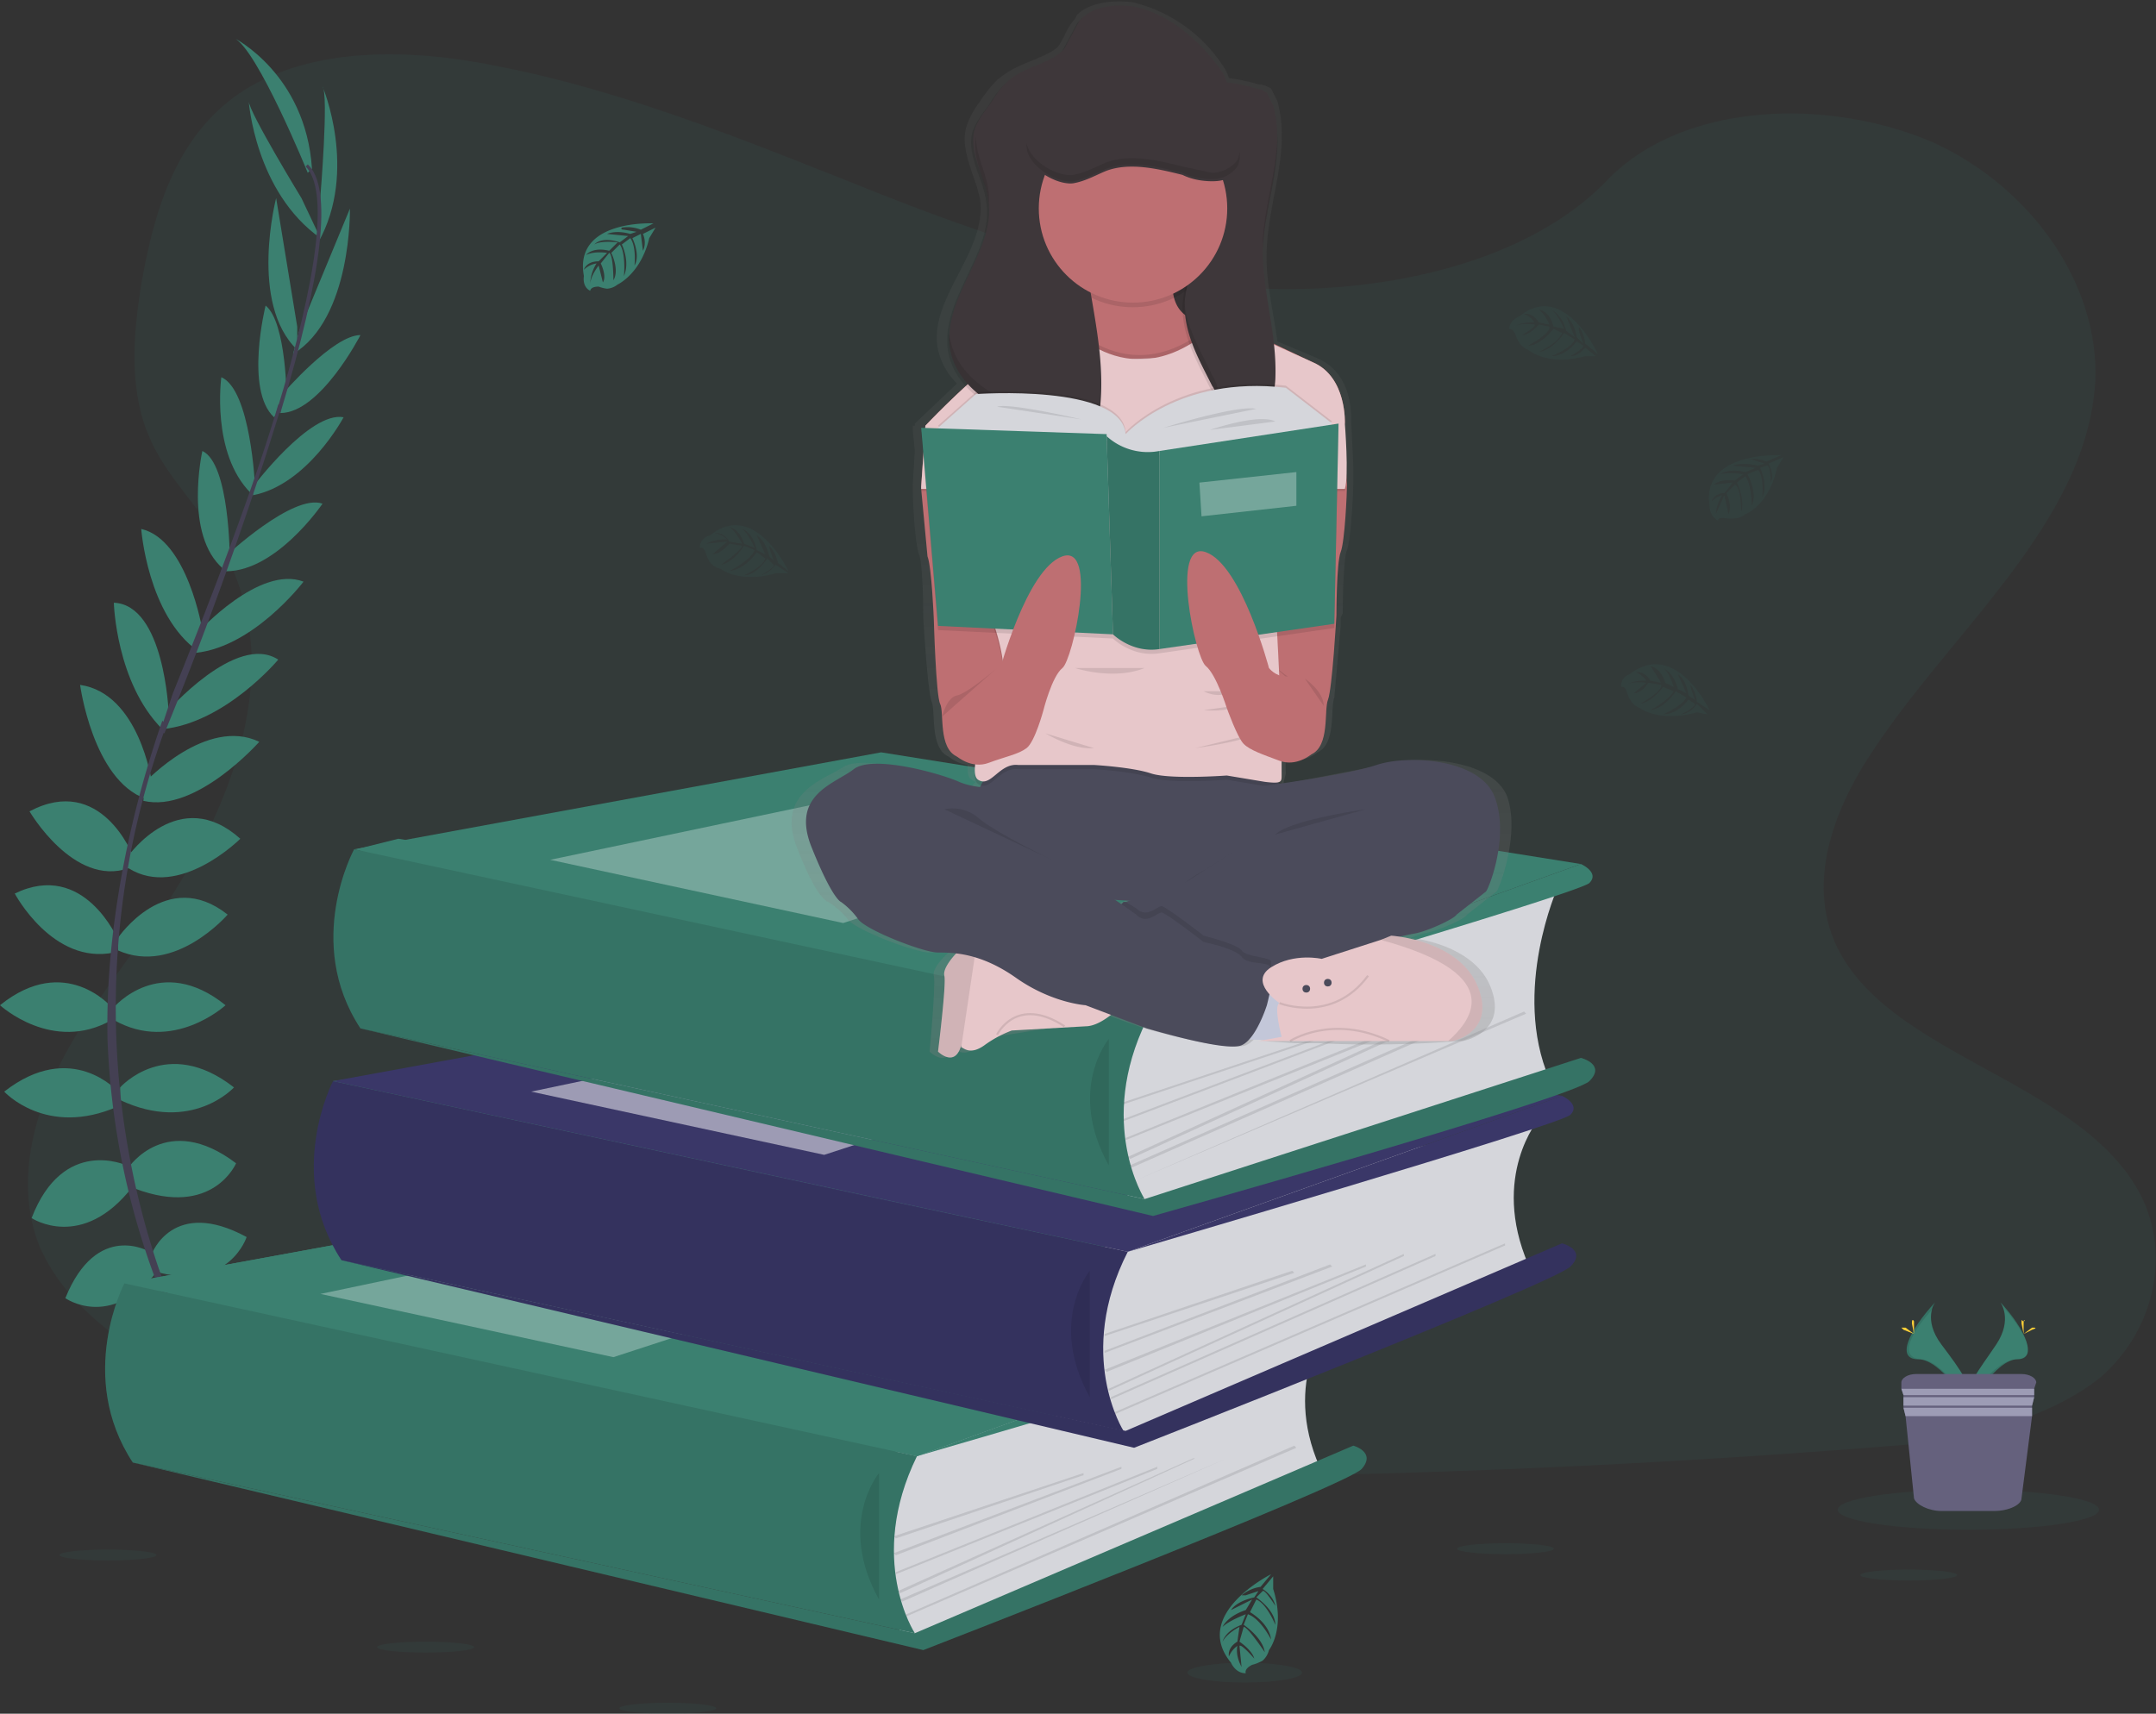 <svg data-name="Layer 1" xmlns="http://www.w3.org/2000/svg" viewBox="0 0 1022.8 813.2"><rect x="0" y="0" width="1022.8" height="813.2" fill="#333333" stroke="none"/><defs><linearGradient id="a" x1="635.2" y1="545.3" x2="635.2" y2="43.4" gradientUnits="userSpaceOnUse"><stop offset="0" stop-color="gray" stop-opacity=".3"/><stop offset=".5" stop-color="gray" stop-opacity=".1"/><stop offset="1" stop-color="gray" stop-opacity=".1"/></linearGradient></defs><path d="M600 137c-65-2-127-23-185-46S297 43 234 31c-40-8-87-9-120 13-31 21-41 57-47 91-4 25-6 52 5 75 8 17 22 30 31 46 34 55 10 122-26 176-17 25-37 49-50 76s-19 57-8 84c12 27 39 47 68 61 60 29 130 38 199 42a4672 4672 0 00625-10c31-5 62-13 85-31 28-24 35-64 16-93-32-50-120-62-142-115-12-29 0-62 18-89 38-58 102-109 106-176 2-45-29-91-76-113-50-22-120-20-156 18-38 39-105 53-162 51z" fill="#3b8070" opacity=".1"/><path fill="#3b8070" d="M435 691l-342-2-34-80 120-9-21-87 238-31-227-79 20-5 366 60-20 136-29 75-71 22z"/><path d="M98 655s21-3 34 12c0 0-9 7-29-3zM96 655s-13 17-7 35c0 0 11-4 13-27zM84 628s9-15 42 6c0 0-4 10-19 10s-19-8-23-16zM82 627s-17-2-19 38c0 0 11 2 19-11s4-19 0-27zM72 595s10-27 45-8c0 0-8 25-41 17zM61 554s18-27 51-2c0 0-11 26-48 12zM57 516s22-25 54 0c0 0-20 22-54 6zM54 478s22-26 53-1c0 0-25 23-53 7zM56 445s23-34 52-11c0 0-25 29-52 17zM61 406s24-34 53-8c0 0-29 29-53 14zM69 371s29-31 54-19c0 0-30 34-55 28zM79 338s33-38 53-25c0 0-25 30-55 33zM94 300s29-32 50-24c0 0-25 33-54 34zM107 264s32-30 46-25c0 0-23 34-48 32zM120 231s27-36 43-33c0 0-17 32-43 37zM134 187s24-28 37-28c0 0-19 37-38 37zM142 157l24-58s1 52-27 69zM152 93s4-48 1-52c0 0 17 40-2 74zM71 594s-25-15-40 22c0 0 21 15 43-12zM60 553s-30-14-45 25c0 0 24 16 48-15zM56 518s-22-25-54 0c0 0 20 22 54 7zM53 478s-22-26-53-1c0 0 25 23 53 7zM56 446s-16-38-49-22c0 0 18 34 47 28z" fill="#3b8070"/><path d="M63 406s-15-39-49-21c0 0 21 36 47 27zM72 371s-6-42-34-46c0 0 6 45 31 54zM80 338s-2-51-26-52c0 0 1 38 23 60zM96 299s-7-43-29-48c0 0 3 41 27 58zM109 265s0-45-13-51c0 0-9 40 10 56zM121 231s-2-46-16-52c0 0-5 36 14 55zM136 190s0-37-10-45c0 0-10 40 4 53z" fill="#3b8070"/><path d="M141 155l-10-61s-13 50 10 72zM143 94s-25-41-25-46c0 0 3 43 34 65zM146 82s-24-59-35-64c0 0 34 17 37 62z" fill="#3b8070"/><path d="M133 196h-2c20-65 25-106 14-117l1-1c12 11 7 52-13 118z" fill="#444053"/><path d="M78 348l-2-1 6-18c21-52 39-100 50-137l2-1a1833 1833 0 01-56 157z" fill="#444053"/><path d="M128 704s-32-37-55-99a364 364 0 01-22-112c-1-48 9-102 26-151l2 2a386 386 0 00-3 260c22 61 54 97 55 98z" fill="#444053"/><path d="M631 627s-23 28-5 69l-181 79-17 4-8-35 5-45v-24z" fill="#d5d6db"/><path fill="#3b8070" d="M59 609l251-46 332 53-207 75-376-82z"/><path fill="#3b8070" d="M59 609l251-46 332 53-207 75-376-82z"/><path d="M59 609s-23 44 4 85l371 81s-23-35 1-84z" fill="#3b8070"/><path d="M59 609s-23 44 4 85l371 81s-23-35 1-84zM70 624s-13 33 0 54" opacity=".1"/><path d="M434 775l208-89s11 3 4 11-208 86-208 86L63 694z" fill="#3b8070"/><path d="M434 775l208-89s11 3 4 11-208 86-208 86L63 694zM417 699s-20 24 0 60" opacity=".1"/><path opacity=".1" d="M424 729l90-30v1l-89 30zM424 737l108-41v1l-107 41zM425 746l124-50v1l-124 50zM426 755l140-63h1l-140 64zM427 759l155-67-154 68zM430 766l184-80 1 1-185 80z"/><path fill="#fff" opacity=".3" d="M152 614l176-37 107 20-144 47-139-30z"/><path d="M642 616s9 4 3 10-210 65-210 65z" fill="#3b8070"/><path d="M730 531s-23 27-5 69l-181 79-17 3-8-35 5-44v-24z" fill="#d5d6db"/><path fill="#3a3768" d="M158 513l251-46 332 53-206 74-377-81z"/><path d="M158 513s-23 44 4 85l371 81s-23-36 2-85z" fill="#3a3768"/><path d="M158 513s-23 44 4 85l371 81s-23-36 2-85l-118-25zM170 528s-14 33 0 54" opacity=".1"/><path d="M534 679l207-89s12 3 4 11-207 86-207 86l-376-89z" fill="#3a3768"/><path d="M534 679l207-89s12 3 4 11-207 86-207 86l-376-89zM517 603s-20 24 0 60" opacity=".1"/><path opacity=".1" d="M524 633l89-30 1 1-90 30zM524 641l107-41 1 1-108 41zM524 650l124-50v1l-123 50zM526 659l140-64v1l-140 64zM527 663l154-68v1l-154 68zM529 670l185-80v1l-185 80z"/><path fill="#fff" opacity=".5" d="M252 518l176-37 107 20-144 47-139-30z"/><path d="M741 520s9 4 4 9-210 65-210 65z" fill="#3a3768"/><path d="M739 421s-22 49-4 91l-181 57-18 3-8-35 6-44v-24z" fill="#d5d6db"/><path fill="#3b8070" d="M168 403l250-46 332 53-206 74-376-81z"/><path d="M168 403s-24 44 3 85l372 81s-23-36 1-85z" fill="#3b8070"/><path d="M168 403s-24 44 3 85l372 81s-23-36 1-85zM179 418s-13 33 0 54" opacity=".1"/><path d="M543 569l207-67s12 3 4 11-207 64-207 64l-376-89z" fill="#3b8070"/><path d="M543 569l207-67s12 3 4 11-207 64-207 64l-376-89zM526 493s-20 24 0 60" opacity=".1"/><path opacity=".1" d="M533 523l90-30v1l-90 30zM533 531l108-41v1l-108 41zM534 540l123-50 1 1-124 50zM535 549l140-64 1 1-140 64zM536 553l154-68 1 1-154 68zM539 560l184-80 1 1-185 79z"/><path fill="#fff" opacity=".3" d="M261 408l176-37 107 20-144 47-139-30z"/><path d="M750 410s9 4 4 9-210 65-210 65zM310 106s-38-2-33 25c0 0-1 5 3 7 0 0 0-2 4-2a17 17 0 004 1 9 9 0 005-2s11-5 15-22l3-5-6 3s2 4 0 8l-1-8-4 2s4 8 1 13c0 0 1-9-2-13l-4 3s4 8 1 15c0 0 1-11-2-15l-4 4s4 8 1 13c0 0 0-12-2-13l-4 5s3 6 1 9l-2-8s-4 5-4 9a19 19 0 013-10 11 11 0 00-6 3s1-4 7-4l4-4s-6-1-10 1c0 0 3-4 11-2l4-4s-8-1-11 1c0 0 3-4 12-1l4-3-10-1s4-2 11 0l3-1-6-1c-2 0-1-1-1-1a17 17 0 019 1l6-3z" fill="#3b8070"/><path d="M845 216s-38-2-34 24c0 0 0 5 4 7 0 0 0-2 4-1a18 18 0 004 0 9 9 0 005-2s11-4 15-22l3-5-7 3s3 5 1 9c0 0 0-9-2-8l-3 1s4 8 1 14c0 0 1-10-2-13l-5 2s5 9 2 15c0 0 0-10-3-14l-4 3s4 8 2 14c0 0 0-12-3-13l-4 4s3 6 1 10l-2-9-4 9a19 19 0 013-9 11 11 0 00-5 3s1-4 6-4l4-5-9 1s3-3 10-2l4-3s-7-1-11 0c0 0 4-3 12-1l5-2-11-1s4-2 12 0l3-1-6-2h-2a16 16 0 019 1l7-3zM374 271s-16-34-37-17c0 0-5 1-5 6 0 0 2-1 3 3a18 18 0 002 4 9 9 0 005 3s9 7 26 2h6l-6-4s-3 4-7 5c0 0 7-4 6-5l-3-3s-5 8-11 8c0 0 9-4 10-8l-4-3s-5 8-13 9c0 0 10-5 12-10l-5-2s-5 8-11 9c0 0 10-7 10-9l-6-1s-4 5-8 5l7-6-10 1a19 19 0 0110-2 11 11 0 00-6-3s4-1 7 4l6 1s-3-6-6-8c0 0 5 1 7 8l5 2s-3-7-6-9c0 0 5 1 7 10l4 2-4-9s4 2 6 10l2 2-2-6v-1a16 16 0 014 8l5 4zM758 168s-16-35-37-18c0 0-5 2-5 6 0 0 2 0 3 3a17 17 0 002 4 9 9 0 004 3s9 8 27 3h5l-5-4s-3 4-7 4c0 0 7-4 6-5l-3-2s-5 7-12 7c0 0 10-4 11-8l-5-3s-5 8-12 9c0 0 9-4 11-9l-4-2s-6 8-12 8c0 0 11-6 10-9l-5-1s-4 5-8 5c0 0 7-4 6-5 0 0-6-1-10 1a19 19 0 0110-2 11 11 0 00-5-4s4-1 7 4l5 1s-2-5-5-7c0 0 5 0 7 8l5 1s-3-7-6-9c0 0 5 2 7 10l4 3-4-10s4 3 5 10l3 3-2-6v-2a16 16 0 013 8l6 5zM811 337s-16-34-38-17c0 0-4 1-4 6 0 0 2-1 3 3a17 17 0 002 4 9 9 0 004 3s9 7 27 2l5 1-5-5s-3 5-8 5c1 0 8-4 7-5l-3-2s-5 7-12 7c0 0 9-4 11-8l-5-3s-5 8-12 9c0 0 9-5 11-9l-5-2s-5 7-11 8c0 0 11-6 10-9l-6-1s-3 5-7 5l6-5s-6-1-10 1a20 20 0 0110-2 11 11 0 00-5-4s4-1 7 4l5 1-5-8s5 1 7 8l4 2s-2-7-5-9c0 0 5 2 7 10l4 2-4-9s4 2 5 10l3 2-2-6v-1a16 16 0 013 8l6 4z" fill="#3b8070" opacity=".1"/><ellipse cx="201.9" cy="781.6" rx="23" ry="2.6" fill="#3b8070" opacity=".1"/><ellipse cx="51.2" cy="737.9" rx="23" ry="2.6" fill="#3b8070" opacity=".1"/><ellipse cx="316.8" cy="810.6" rx="23" ry="2.6" fill="#3b8070" opacity=".1"/><ellipse cx="905.5" cy="747.4" rx="23" ry="2.6" fill="#3b8070" opacity=".1"/><ellipse cx="714.2" cy="734.9" rx="23" ry="2.6" fill="#3b8070" opacity=".1"/><ellipse cx="590.5" cy="793.7" rx="27.2" ry="4.7" fill="#3b8070" opacity=".1"/><path d="M603 747s-38 19-19 42c0 0 2 5 7 5 0 0-1-2 3-4a20 20 0 005-2 10 10 0 003-5s8-10 2-29v-6l-5 6s5 3 6 8c0 0-5-8-6-7l-3 3s9 6 9 13c0 0-4-10-9-12l-3 6s9 5 10 13c0 0-5-10-11-12l-2 5s9 6 10 13c0 0-8-12-10-12l-2 7s6 4 7 8c0 0-6-7-7-6l1 10s-3-5-2-10a12 12 0 00-4 5s-1-4 4-7l1-7s-6 3-8 7c0 0 1-5 9-8l2-5s-8 3-11 6c0 0 2-5 11-8l3-5-10 5s2-4 11-6l2-3-6 2h-2a18 18 0 019-4l5-6z" fill="#3b8070"/><path d="M804 421c-7-18-43-20-59-15l-47 9v-1l1-4a53 53 0 010-7c8 3 15-3 15-3 9-4 6-21 8-26l3-34v-4l1-2s0-25 2-30 3-28 3-32v-3-5l-1-21v-1c0-4 0-22-16-29l-19-8c-2-15-6-30-5-45v-7 7c1-19 8-38 7-56v5a58 58 0 00-2-18l-3-6a13 13 0 00-6-2 110 110 0 00-14-3 22 22 0 00-3-6 71 71 0 00-43-30c-9-1-20 0-26 6a19 19 0 00-1 2c-4 4-5 9-8 13l-1 1c-7 5-17 7-24 12a29 29 0 00-4 3 61 61 0 00-8 10c-3 4-6 9-7 14-2 11 5 22 7 33 3 25-25 47-20 71a33 33 0 009 16l-20 19v1h-1v2l1 10-1 16v2c0 5 1 26 3 31s2 30 2 30 2 35 4 40-1 22 8 26a19 19 0 009 4c0 3 0 6 2 7a4 4 0 002 1 22 22 0 00-2 2 42 42 0 01-10-2c-10-4-42-13-51-7s-32 12-22 38 15 26 15 26a37 37 0 019 8c3 5 32 16 39 16a71 71 0 019 0s-8 7-7 11-2 36-2 36 8 8 11-2h1c0 1 4 5 10 0a59 59 0 019-5l31-5a89 89 0 0110 0c5 0 10-3 13-5l17 6c7 2 40 11 48 8a11 11 0 004-3l7 1h-3l15 1h11a520 520 0 0067-1h2s22-4 13-26c-7-17-29-22-38-23l6-2c7-1 20-7 21-9l14-11c2-3 11-28 5-45zm-181 49l-1 1h-1l-1 1-4-2h7zm95 29z" transform="translate(-89 -43)" fill="url(#a)"/><path d="M598 322s15 40 24 36 6-21 8-26 4-40 4-40 0-25 2-30 3-28 3-32l-2-29-9-3-22 8-3 17-1 7v3z" fill="#be6f72"/><path d="M603 315s15 12 19 13 7 10 7 10" opacity=".1"/><path d="M478 323s-15 40-24 36-6-21-8-25-3-40-3-40-1-25-3-30l-3-32v-1l2-29 9-2 22 8 3 17 1 7 1 3z" fill="#be6f72"/><path fill="#3e373a" d="M544 109h34v54h-34z"/><path opacity=".1" d="M544 109h34v54h-34z"/><path d="M472 363s-11 13-7 15 32 46 32 46 92 12 110-5 17-48 17-48-14 3-16 2l-10-10s-118-7-126 0z" fill="#4b4b5b"/><path d="M638 201l-30 24-9 1h-3l-56 4-58-4-9-1-11-1-23-22s16-17 31-29c5-5 11-8 14-10h1a16 16 0 006-4c12-12 22-41 22-41s50-25 44 8 22 26 22 26l9 4 4 2 10 4 21 10c16 7 15 29 15 29z" fill="#be6f72"/><circle cx="537.4" cy="101.1" r="44.7" opacity=".1"/><path d="M638 233H437v-1l2-29s16-17 31-29l126-5 5-6 22 10c16 7 15 29 15 29s2 25 0 31z" opacity=".1"/><path d="M638 232H437v-1l2-29s16-17 31-29l126-5 5-6 22 10c16 7 15 29 15 29s2 25 0 31z" fill="#e7c7ca"/><path d="M505 151s32 40 74-1 5 91 5 91l-91 11z" opacity=".1"/><path d="M505 153s32 40 74-1 5 91 5 91l-91 11z" fill="#e7c7ca"/><path d="M592 160l3 51 4 17 3 13s7 100 5 105 1 9 1 11v13c0 3 0 4-8 3l-18-3s-27 2-36-1-27-4-27-4h-36c-9-1-13 11-19 7s7-35 11-45-5-33-5-33l12-66 2-15v-48h1a16 16 0 006-4l3 47 94 4v-54" opacity=".1"/><path d="M592 158l3 51 4 17 3 13s7 100 5 105 1 9 1 11v13c0 3 0 4-8 3l-18-3s-27 2-36-1-27-4-27-4h-36c-9-1-13 11-19 7s7-35 11-45-5-33-5-33l12-66 2-15v-48h1a16 16 0 006-4l3 47 94 4v-54" fill="#e7c7ca"/><path d="M603 51l-3-6a12 12 0 00-5-2 104 104 0 00-14-3 22 22 0 00-3-6c-10-14-25-27-42-30-9-1-19 0-25 7l-7 13c-6 7-17 8-25 14-4 3-7 7-10 12-3 4-7 9-8 14-2 11 6 22 7 33 3 24-23 46-18 71 3 14 16 24 29 29 5 2 10 3 13 8l2 6c3 7 13 7 19 2s7-13 8-20c3-32-10-64-9-97 1-10 3-21 12-25 12-6 26 4 39 2a78 78 0 014 47c-2 9-6 17-6 26 0 14 7 26 13 38a20 20 0 013 7 18 18 0 01-2 8c-3 10-9 19-10 29a5 5 0 001 3 4 4 0 002 1c11 2 20-7 26-17a81 81 0 0010-34c1-21-6-41-6-61 1-23 11-47 5-69z" opacity=".1"/><path d="M604 50l-3-6a12 12 0 00-5-2 104 104 0 00-14-3 22 22 0 00-3-6c-10-14-25-27-42-30-9-1-19 0-25 7l-7 13c-6 7-17 8-25 14-4 3-7 7-10 12-3 4-7 9-8 14-2 11 6 22 7 33 3 24-23 46-18 71 3 14 16 24 29 29 5 2 10 3 13 8l2 6c3 7 13 7 19 2s7-13 8-20c3-32-10-64-9-97 1-10 3-21 12-25 12-6 26 4 39 2a78 78 0 014 47c-2 9-6 17-6 26 0 14 7 26 13 38a20 20 0 013 7 18 18 0 01-2 8c-3 10-9 19-10 29a5 5 0 001 3 4 4 0 002 1c11 2 20-7 26-17a81 81 0 0010-34c1-21-6-41-6-61 1-23 11-47 5-69z" fill="#3e373a"/><path fill="#c3c7d9" d="M582 493l39 1-5-29-31 2-3 26z"/><path d="M705 423l-14 11c-1 2-14 8-20 9s-26 6-30 8c-3 2-24 7-38 10a107 107 0 01-11 2c-6 0-72-22-72-22l13-13h1l29-10c10-3 22-15 22-15l20-7c2-1-6-23-6-23s39-5 54-10 49-3 56 15-2 42-4 45z" fill="#4b4b5b"/><path d="M530 479s-8 8-15 8l-35 2a54 54 0 00-13 7c-7 5-10 1-11 1v-1c-3 11-11 3-11 3s4-32 3-36 6-11 6-11l9-2 23-6 33 11z" fill="#e7c7ca"/><path d="M463 450l-7 47v-1c-3 11-11 3-11 3s4-32 3-36 6-11 6-11zM510 317s18 6 33 0M571 328s7 4 13 0M571 337s12 1 14-2M567 355s23-3 29-7M496 348s13 8 23 7M603 461a107 107 0 01-11 2c-6 0-72-22-72-22l13-13h1l5 3c5 5 10-1 12-1s20 14 20 14 16 4 18 7 12 3 14 5v5z" opacity=".1"/><path d="M480 374s-16 1-25-3-41-13-50-6-30 12-20 37 14 26 14 26a36 36 0 018 8c3 5 31 16 38 16s20 0 37 12 33 13 33 13l29 11c7 2 38 11 45 8s12-19 12-19 4-15 2-18-11-1-14-5-18-7-18-7-18-14-20-14-7 6-12 1a293 293 0 00-35-22c-13-6-24-38-24-38z" fill="#4b4b5b"/><path d="M448 384a19 19 0 0116 4c8 7 35 20 35 20M648 384s-36 5-43 12" opacity=".1"/><path d="M689 494h-92l11-2s-4-15-1-16c0 0-15-10-4-17s24-4 24-4l28-9 5-2s32 2 41 24-12 26-12 26z" fill="#e7c7ca"/><path d="M689 494h-2c9-8 31-31-32-48l5-2s32 2 41 24-12 26-12 26z" opacity=".1"/><circle cx="629.9" cy="466.3" r="1.8" fill="#4b4b5b"/><circle cx="619.7" cy="469.2" r="1.8" fill="#4b4b5b"/><g opacity=".1"><path d="M570 99a78 78 0 00-6-32c-13 2-27-8-39-2-8 5-11 16-12 26v5c1-10 4-21 12-26 12-6 26 4 39 2a77 77 0 016 27zM469 98a33 33 0 000-7c-1-9-6-17-6-26-2 11 5 21 6 31v2zM522 187c-1 8-2 16-8 21s-16 4-19-2l-2-7c-2-4-8-6-13-8-13-5-26-15-29-29a31 31 0 01-1-4 32 32 0 001 9c3 14 16 24 29 29 5 2 11 4 13 8l2 6c3 7 14 8 19 3s7-13 8-21a114 114 0 000-11v6zM599 114v4c1-18 8-37 7-55 0 17-6 34-7 51zM578 189a13 13 0 000-3 20 20 0 00-3-8c-5-11-12-22-13-34v1c0 14 7 26 13 38a24 24 0 013 6zM605 175a81 81 0 01-10 34c-5 10-15 20-25 18a4 4 0 01-3-1 3 3 0 010-1l-1 2a5 5 0 001 4 4 4 0 003 1c10 2 20-8 25-18a81 81 0 0010-34v-7 2z"/></g><path d="M607 476s25 10 42-13M612 494s20-13 47 0M473 491s9-19 32-4" fill="none" stroke="#000" stroke-miterlimit="10" opacity=".1"/><path d="M445 202l18-16s69-5 71 19c0 0 25-28 76-22l22 17-60 27-58 20-43-19z" opacity=".1"/><path d="M445 203l18-16s69-5 71 19c0 0 25-28 76-22l22 17-60 27-58 20-43-19z" fill="#d5d6db"/><path opacity=".1" d="M437 205l8 94 83 4-3-94v-1l-88-3z"/><path fill="#3b8070" d="M437 203l8 94 83 4-3-94v-1l-88-3z"/><path opacity=".1" d="M635 203l-85 13v94l83-12 2-95z"/><path fill="#3b8070" d="M635 201l-85 13v94l83-12 2-95z"/><path fill="#fff" opacity=".3" d="M615 224l-46 5 1 16 45-5v-16z"/><path d="M450 347l4 12s7 6 15 3 14-4 18-7 8-18 8-18 4-16 9-20 17-59 0-53-30 55-30 55-3 4-7 4-13-1-15 3-7 13-2 21z" fill="#be6f72"/><path d="M550 216a29 29 0 01-25-7l3 94s9 9 22 7z" opacity=".1"/><path d="M550 214a29 29 0 01-25-7l3 94s9 9 22 7z" fill="#3b8070"/><path d="M550 214a29 29 0 01-25-7l3 94s9 9 22 7zM552 203s35-11 44-9M513 199s-34-8-40-6M574 204s23-8 31-4M562 419a77 77 0 0111-7l17-11M473 317s-14 12-19 13-7 10-7 10" opacity=".1"/><path d="M627 345l-5 13s-7 6-15 3-14-5-17-8-8-17-8-17-5-16-10-20-17-60 0-54 30 55 30 55 3 4 8 4 13 0 14 3 8 14 3 21z" fill="#be6f72"/><path d="M619 322s9 6 9 13" opacity=".1"/><circle cx="537.5" cy="98.9" r="44.7" fill="#be6f72"/><path d="M509 87c6-1 11-4 16-6 11-4 24-1 36 2 4 2 9 3 14 3s9-1 12-6c2-3 2-8 0-12l-8-10c-11-10-24-19-38-18-6 0-11 2-16 5a182 182 0 00-20 9c-5 3-14 7-16 12-7 11 11 22 20 21z" fill="#3e373a"/><path d="M587 76c-3 4-8 6-12 6l-14-3c-12-3-25-6-36-2-5 2-10 5-16 6-7 1-20-6-22-15-1 10 14 19 22 18 6-1 11-4 16-6 11-4 24-1 36 2 4 2 9 3 14 3s9-2 12-6a12 12 0 001-7 11 11 0 01-1 4z" opacity=".1"/><path d="M949 618s6 8-2 20-16 21-13 29c0 0 13-22 23-22s4-14-8-27z" fill="#3b8070"/><path d="M949 618a10 10 0 012 3c10 12 16 23 6 24-10 0-21 16-24 21a10 10 0 001 1s13-22 23-22 4-14-8-27z" opacity=".1"/><path d="M960 628v5l-1-5c0-3 0-1 1-1s0-2 0 1zM964 631l-4 2 4-3h1s2 0-1 1z" fill="#ffd037"/><path d="M918 618s-6 8 3 20 16 21 13 29c0 0-13-22-24-22s-4-14 8-27z" fill="#3b8070"/><path d="M918 618a10 10 0 00-1 3c-11 12-16 23-6 24 9 0 20 16 23 21a8 8 0 010 1s-13-22-24-22-4-14 8-27z" opacity=".1"/><path d="M907 628l1 5v-5-1s-1-2-1 1zM903 631l5 2-4-3h-2l1 1z" fill="#ffd037"/><ellipse cx="933.8" cy="716.4" rx="62" ry="9.5" fill="#3b8070" opacity=".1"/><path d="M966 656l-1 3v4l-1 4v5l-5 39c0 3-6 6-13 6h-25c-6 0-12-3-13-6l-4-39-1-4v-6l-1-3v-3c0-2 3-4 7-4h50c4 0 7 2 7 4z" fill="#65617d"/><path fill="#9d9cb5" d="M965 659v3h-62l-1-3h63zM965 663l-1 4h-61v-4h62zM964 668v4h-60l-1-4h61z"/></svg>